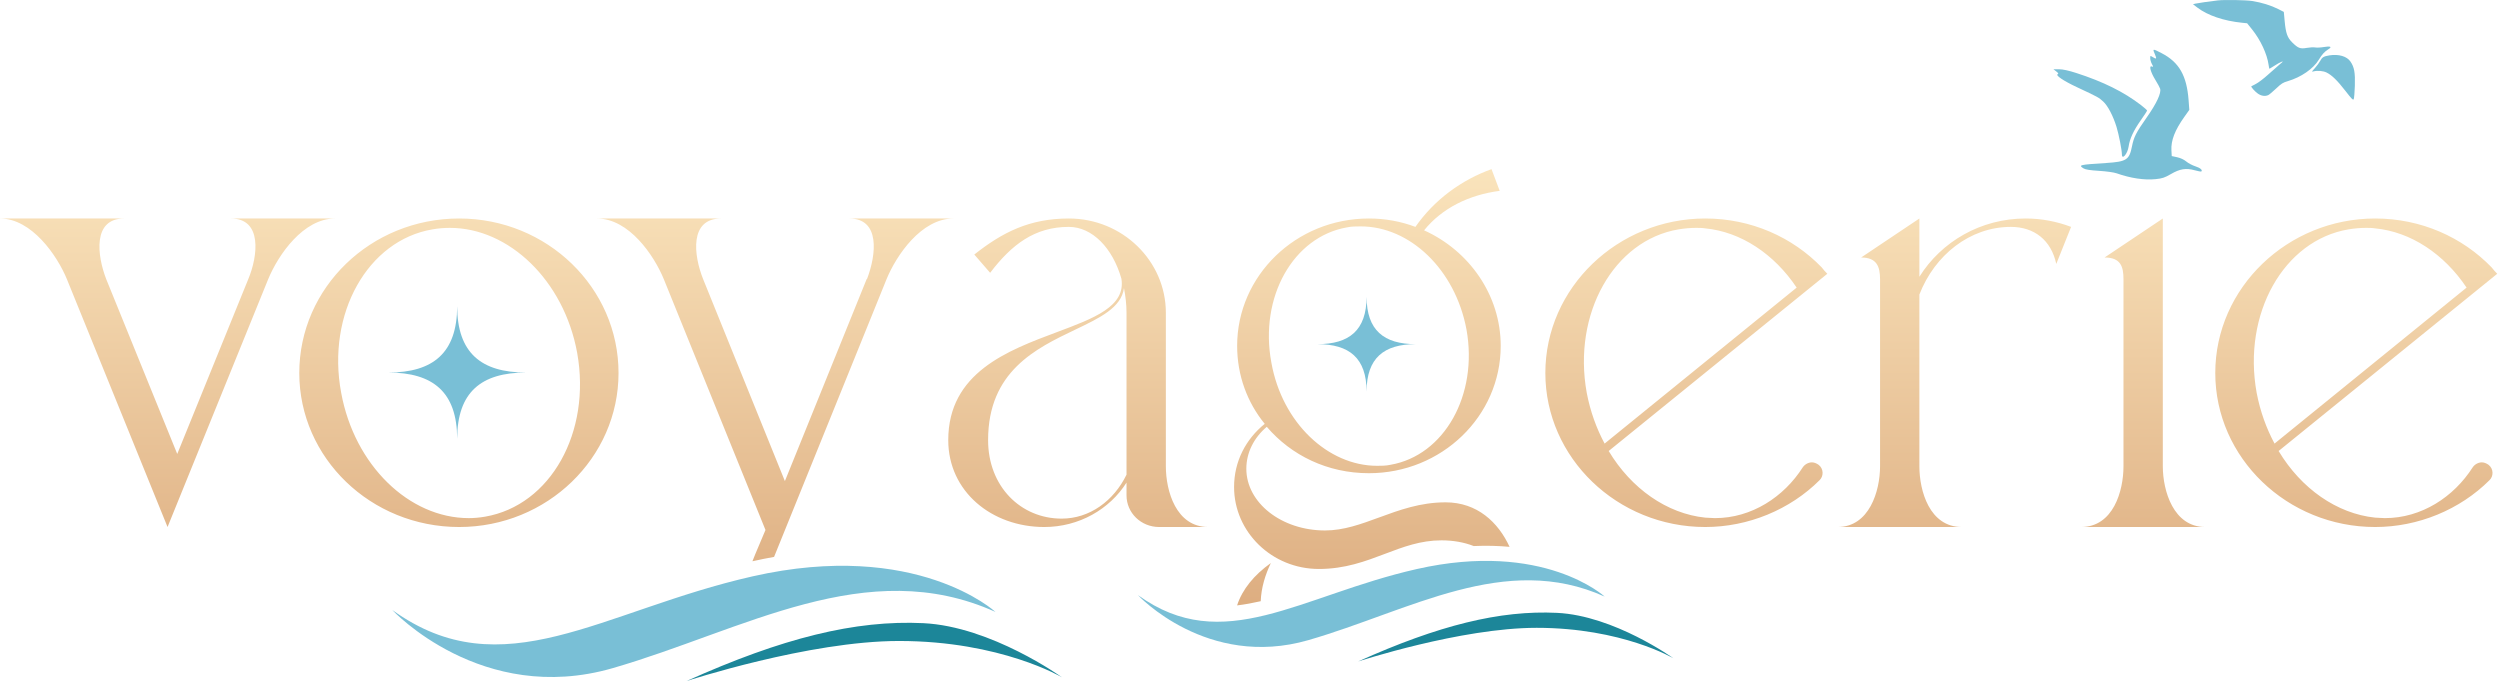 <svg width="100%" viewBox="0 0 301 82" fill="none" xmlns="http://www.w3.org/2000/svg">
<path fill-rule="evenodd" clip-rule="evenodd" d="M162.175 27.377C162.728 27.258 163.282 27.258 163.835 27.258C169.739 27.258 175.213 32.428 176.566 39.679C177.98 47.524 173.921 54.834 167.402 55.964C166.849 56.083 166.295 56.083 165.803 56.083C159.899 56.083 154.364 50.912 153.073 43.661C151.597 35.757 155.717 28.506 162.175 27.377ZM174.044 60.481C171.01 60.481 168.467 61.414 166.05 62.301C163.863 63.104 161.78 63.868 159.53 63.868C154.303 63.868 150.059 60.54 150.059 56.439C150.059 54.478 150.982 52.695 152.519 51.387C155.471 54.834 159.838 56.974 164.819 56.974C173.552 56.974 180.686 50.139 180.686 41.641C180.686 35.519 176.873 30.17 171.461 27.733C173.614 25.059 176.873 23.454 180.563 22.979L179.579 20.364C175.951 21.671 172.691 24.049 170.416 27.317C168.694 26.664 166.787 26.307 164.819 26.307C156.025 26.307 148.952 33.201 148.952 41.641C148.952 45.206 150.182 48.475 152.273 51.031C149.998 52.873 148.583 55.548 148.583 58.638C148.583 64.046 153.134 68.504 158.792 68.504C161.953 68.504 164.4 67.575 166.755 66.682C168.937 65.854 171.038 65.057 173.552 65.057C174.954 65.057 176.276 65.287 177.437 65.745C178.993 65.675 180.431 65.718 181.753 65.841C180.39 62.88 177.856 60.481 174.044 60.481ZM148.945 72.891C149.882 72.778 150.828 72.604 151.79 72.385C151.856 70.752 152.329 69.22 153.011 67.791C151.001 69.215 149.575 70.953 148.945 72.891ZM29.889 33.617C31.058 30.824 31.611 26.307 27.798 26.307H40.344C36.531 26.307 33.517 30.646 32.288 33.617L20.172 63.452L8.056 33.617C6.888 30.764 3.813 26.307 0 26.307H14.944C11.132 26.307 11.685 30.764 12.792 33.617L21.34 54.656L29.889 33.617ZM36.034 44.909C36.034 34.627 44.644 26.307 55.283 26.307C65.861 26.307 74.471 34.627 74.471 44.909C74.471 55.132 65.861 63.452 55.283 63.452C44.644 63.452 36.034 55.132 36.034 44.909ZM56.452 62.382C57.067 62.382 57.743 62.323 58.42 62.204C66.292 60.837 71.212 52.041 69.49 42.473C67.891 33.736 61.249 27.436 54.176 27.436C53.438 27.436 52.762 27.496 52.085 27.614C44.275 28.922 39.293 37.777 41.077 47.287C42.676 56.023 49.256 62.382 56.452 62.382ZM102.25 26.307C106.001 26.307 105.509 30.646 104.402 33.558L104.341 33.617L94.501 57.925L84.661 33.617C83.493 30.705 83.001 26.307 86.814 26.307H71.869C75.743 26.307 78.757 30.764 79.925 33.617L92.164 63.809L90.934 66.721C90.82 67.007 90.706 67.293 90.592 67.578L90.604 67.575C91.489 67.374 92.354 67.2 93.198 67.051C93.243 66.941 93.288 66.831 93.332 66.721L106.739 33.617C107.908 30.764 110.921 26.307 114.796 26.307H102.25ZM118.967 52.992C118.967 58.579 122.903 62.442 127.823 62.442C131.205 62.442 134.096 60.302 135.633 57.152V37.659C135.633 36.648 135.51 35.638 135.326 34.687C135.013 37.035 132.441 38.265 129.426 39.706C124.733 41.95 118.967 44.707 118.967 52.992ZM128.684 26.307C135.141 26.307 140.369 31.418 140.369 37.659V56.142C140.369 59.114 141.599 63.452 145.473 63.452H139.569C137.355 63.452 135.633 61.729 135.633 59.648V58.103C133.604 61.313 129.914 63.452 125.732 63.452C119.397 63.452 114.17 59.173 114.17 52.992C114.17 44.876 121.317 42.206 127.252 39.988C131.748 38.308 135.549 36.888 135.018 33.558C133.973 29.873 131.513 27.317 128.684 27.317C124.563 27.317 121.796 29.457 119.213 32.845L117.306 30.646C120.689 27.971 123.948 26.307 128.684 26.307ZM202.111 27.614C194.301 28.922 189.32 37.777 191.042 47.287C191.472 49.545 192.21 51.566 193.194 53.408L216.318 34.627C213.612 30.586 209.615 27.912 205.31 27.496C204.941 27.436 204.572 27.436 204.202 27.436C203.526 27.436 202.849 27.496 202.111 27.614ZM218.163 55.667C218.409 55.667 218.716 55.785 218.962 55.964C219.577 56.439 219.577 57.331 219.085 57.806C215.518 61.372 210.476 63.452 205.31 63.452C194.732 63.452 186.06 55.132 186.06 44.909C186.06 34.627 194.793 26.307 205.31 26.307C210.845 26.307 215.826 28.565 219.332 32.191C219.516 32.428 219.762 32.726 220.008 32.963L193.686 54.3C196.392 58.816 200.697 61.847 205.31 62.323C205.487 62.323 205.664 62.337 205.849 62.351C206.048 62.366 206.254 62.382 206.478 62.382C210.906 62.382 214.781 59.827 217.056 56.261C217.302 55.904 217.732 55.667 218.163 55.667ZM243.886 26.307C238.474 26.307 233.739 29.1 231.094 33.32V26.307L224.083 31.002C225.99 31.002 226.359 32.131 226.359 33.617V56.142C226.359 59.114 225.067 63.452 221.254 63.452H236.199C232.324 63.452 231.094 59.114 231.094 56.142V35.46C232.939 30.705 237.183 27.317 242.103 27.317C244.932 27.317 246.961 28.922 247.576 31.775L249.36 27.317C247.638 26.664 245.793 26.307 243.886 26.307ZM260.403 56.142C260.403 59.114 261.694 63.452 265.507 63.452H250.563C254.437 63.452 255.667 59.114 255.667 56.142V33.617C255.667 32.131 255.36 31.002 253.392 31.002L260.403 26.307V56.142ZM271.7 47.287C269.978 37.777 274.96 28.922 282.77 27.614C283.508 27.496 284.185 27.436 284.861 27.436C285.23 27.436 285.599 27.436 285.968 27.496C290.273 27.912 294.271 30.586 296.977 34.627L273.853 53.408C272.869 51.566 272.131 49.545 271.7 47.287ZM299.621 55.964C299.375 55.785 299.068 55.667 298.822 55.667C298.391 55.667 297.961 55.904 297.715 56.261C295.439 59.827 291.565 62.382 287.137 62.382C286.913 62.382 286.706 62.366 286.507 62.351C286.323 62.337 286.146 62.323 285.968 62.323C281.356 61.847 277.051 58.816 274.345 54.3L300.667 32.963C300.421 32.726 300.175 32.428 299.99 32.191C296.485 28.565 291.503 26.307 285.968 26.307C275.452 26.307 266.719 34.627 266.719 44.909C266.719 55.132 275.39 63.452 285.968 63.452C291.134 63.452 296.177 61.372 299.744 57.806C300.236 57.331 300.236 56.439 299.621 55.964Z" fill="url(#paint0_linear_422_231)"/>
<path fill-rule="evenodd" clip-rule="evenodd" d="M119.852 73.676C119.852 73.676 110.352 64.918 90.604 69.394C72.437 73.511 60.521 83.05 47.23 73.442C47.23 73.442 57.974 85.01 73.76 80.447C89.546 75.885 104.352 66.686 119.852 73.676Z" fill="#79BFD6"/>
<path fill-rule="evenodd" clip-rule="evenodd" d="M193.202 71.83C193.202 71.83 185.85 65.053 170.569 68.516C156.511 71.703 147.29 79.084 137.004 71.649C137.004 71.649 145.318 80.601 157.535 77.07C169.751 73.54 181.207 66.421 193.202 71.83Z" fill="#79BFD6"/>
<path fill-rule="evenodd" clip-rule="evenodd" d="M127.855 81.544C127.855 81.544 119.361 75.426 111.171 75.029C102.981 74.632 94.184 76.814 82.657 82C82.657 82 97.369 77.174 108.239 77.174C120.513 77.174 127.855 81.544 127.855 81.544Z" fill="#1C8699"/>
<path fill-rule="evenodd" clip-rule="evenodd" d="M201.482 79.261C201.482 79.261 194.346 74.122 187.466 73.788C180.585 73.454 173.195 75.288 163.512 79.644C163.512 79.644 175.871 75.59 185.003 75.59C195.314 75.59 201.482 79.261 201.482 79.261Z" fill="#1C8699"/>
<path fill-rule="evenodd" clip-rule="evenodd" d="M260.275 6.411C262.366 7.495 263.288 9.109 263.507 12.067L263.593 13.23L263.002 14.061C261.855 15.673 261.375 16.912 261.439 18.092L261.477 18.791L262.133 18.932C262.529 19.018 262.962 19.22 263.227 19.444C263.468 19.648 263.959 19.908 264.318 20.023C264.907 20.211 265.218 20.477 265.044 20.644C265.009 20.678 264.651 20.615 264.25 20.503C263.197 20.208 262.465 20.324 261.375 20.959C260.626 21.394 260.336 21.49 259.529 21.57C258.165 21.706 256.521 21.459 254.842 20.867C254.522 20.753 253.602 20.625 252.726 20.571C251.643 20.504 251.083 20.416 250.863 20.277C250.207 19.864 250.339 19.832 253.58 19.625C256.021 19.468 256.369 19.247 256.684 17.654C256.916 16.484 257.167 15.99 258.484 14.114C259.655 12.447 260.237 11.195 260.08 10.682C260.036 10.537 259.775 10.056 259.501 9.612C258.928 8.685 258.71 7.869 259.073 8.002C259.278 8.078 259.279 8.059 259.089 7.707C258.978 7.5 258.887 7.185 258.887 7.007C258.887 6.686 258.891 6.685 259.214 6.889C259.64 7.157 259.69 7.087 259.457 6.551C259.146 5.835 259.159 5.832 260.275 6.411ZM249.981 8.788C253.23 9.836 255.713 11.067 257.781 12.657C258.181 12.964 258.507 13.258 258.508 13.312C258.508 13.364 258.164 13.895 257.744 14.491C256.876 15.72 256.414 16.719 256.287 17.638C256.165 18.52 255.476 19.321 255.476 18.581C255.476 18.073 255.101 16.16 254.83 15.282C254.417 13.944 253.787 12.742 253.228 12.226C252.699 11.737 252.621 11.694 250.043 10.487C248.431 9.732 247.424 9.049 247.751 8.931C247.874 8.887 247.824 8.793 247.577 8.604L247.231 8.338H247.908C248.353 8.338 249.063 8.492 249.981 8.788Z" fill="#79BFD6"/>
<path fill-rule="evenodd" clip-rule="evenodd" d="M267.03 0.05C266.064 0.16 264.566 0.375 264.322 0.438L264.035 0.512L264.56 0.912C265.809 1.862 267.745 2.518 269.954 2.741L270.554 2.801L271.146 3.537C272.171 4.812 272.959 6.501 273.139 7.808C273.175 8.069 273.221 8.283 273.242 8.283C273.262 8.283 273.531 8.117 273.839 7.915C274.147 7.713 274.527 7.502 274.685 7.446C274.928 7.36 274.899 7.404 274.487 7.743C274.221 7.962 273.589 8.519 273.082 8.981C272.575 9.443 271.921 9.942 271.629 10.091C271.337 10.24 271.082 10.374 271.063 10.389C270.982 10.451 271.492 11.023 271.851 11.273C272.266 11.563 272.737 11.625 273.114 11.441C273.23 11.384 273.652 11.029 274.051 10.652C274.692 10.048 274.858 9.944 275.456 9.768C277.05 9.3 278.516 8.288 279.178 7.198C279.575 6.545 279.896 6.193 280.33 5.935C280.828 5.638 280.596 5.524 279.781 5.664C279.413 5.728 278.948 5.75 278.748 5.714C278.546 5.677 278.098 5.7 277.738 5.765C276.955 5.908 276.692 5.809 275.979 5.105C275.397 4.53 275.21 4.001 275.075 2.551L274.972 1.433L274.294 1.088C273.439 0.654 272.279 0.295 271.178 0.123C270.404 0.002 267.841 -0.043 267.03 0.05ZM280.444 6.67C279.787 6.776 279.578 6.899 279.368 7.304C279.252 7.527 278.962 7.925 278.723 8.188C278.298 8.655 278.295 8.663 278.568 8.593C279.034 8.472 279.713 8.533 280.118 8.731C280.752 9.043 281.417 9.69 282.379 10.932C283.147 11.922 283.306 12.082 283.385 11.945C283.438 11.855 283.5 11.128 283.524 10.33C283.572 8.725 283.458 8.094 282.997 7.414C282.564 6.775 281.577 6.487 280.444 6.67Z" fill="#79BFD6"/>
<path d="M55.043 36.88C55.056 42.503 57.956 44.853 63.329 44.853C57.956 44.853 55.056 47.203 55.043 52.826C55.03 47.203 52.13 44.853 46.757 44.853C52.13 44.853 55.03 42.503 55.043 36.88Z" fill="#79BFD6"/>
<path d="M164.537 35.741C164.547 39.758 166.618 41.436 170.456 41.436C166.618 41.436 164.547 43.114 164.537 47.131C164.528 43.114 162.457 41.436 158.619 41.436C162.457 41.436 164.528 39.758 164.537 35.741Z" fill="#79BFD6"/>
<defs>
<linearGradient id="paint0_linear_422_231" x1="150.333" y1="20.364" x2="150.333" y2="85.858" gradientUnits="userSpaceOnUse">
<stop stop-color="#FAE4BC"/>
<stop offset="1" stop-color="#D6A072"/>
</linearGradient>
</defs>
</svg>
